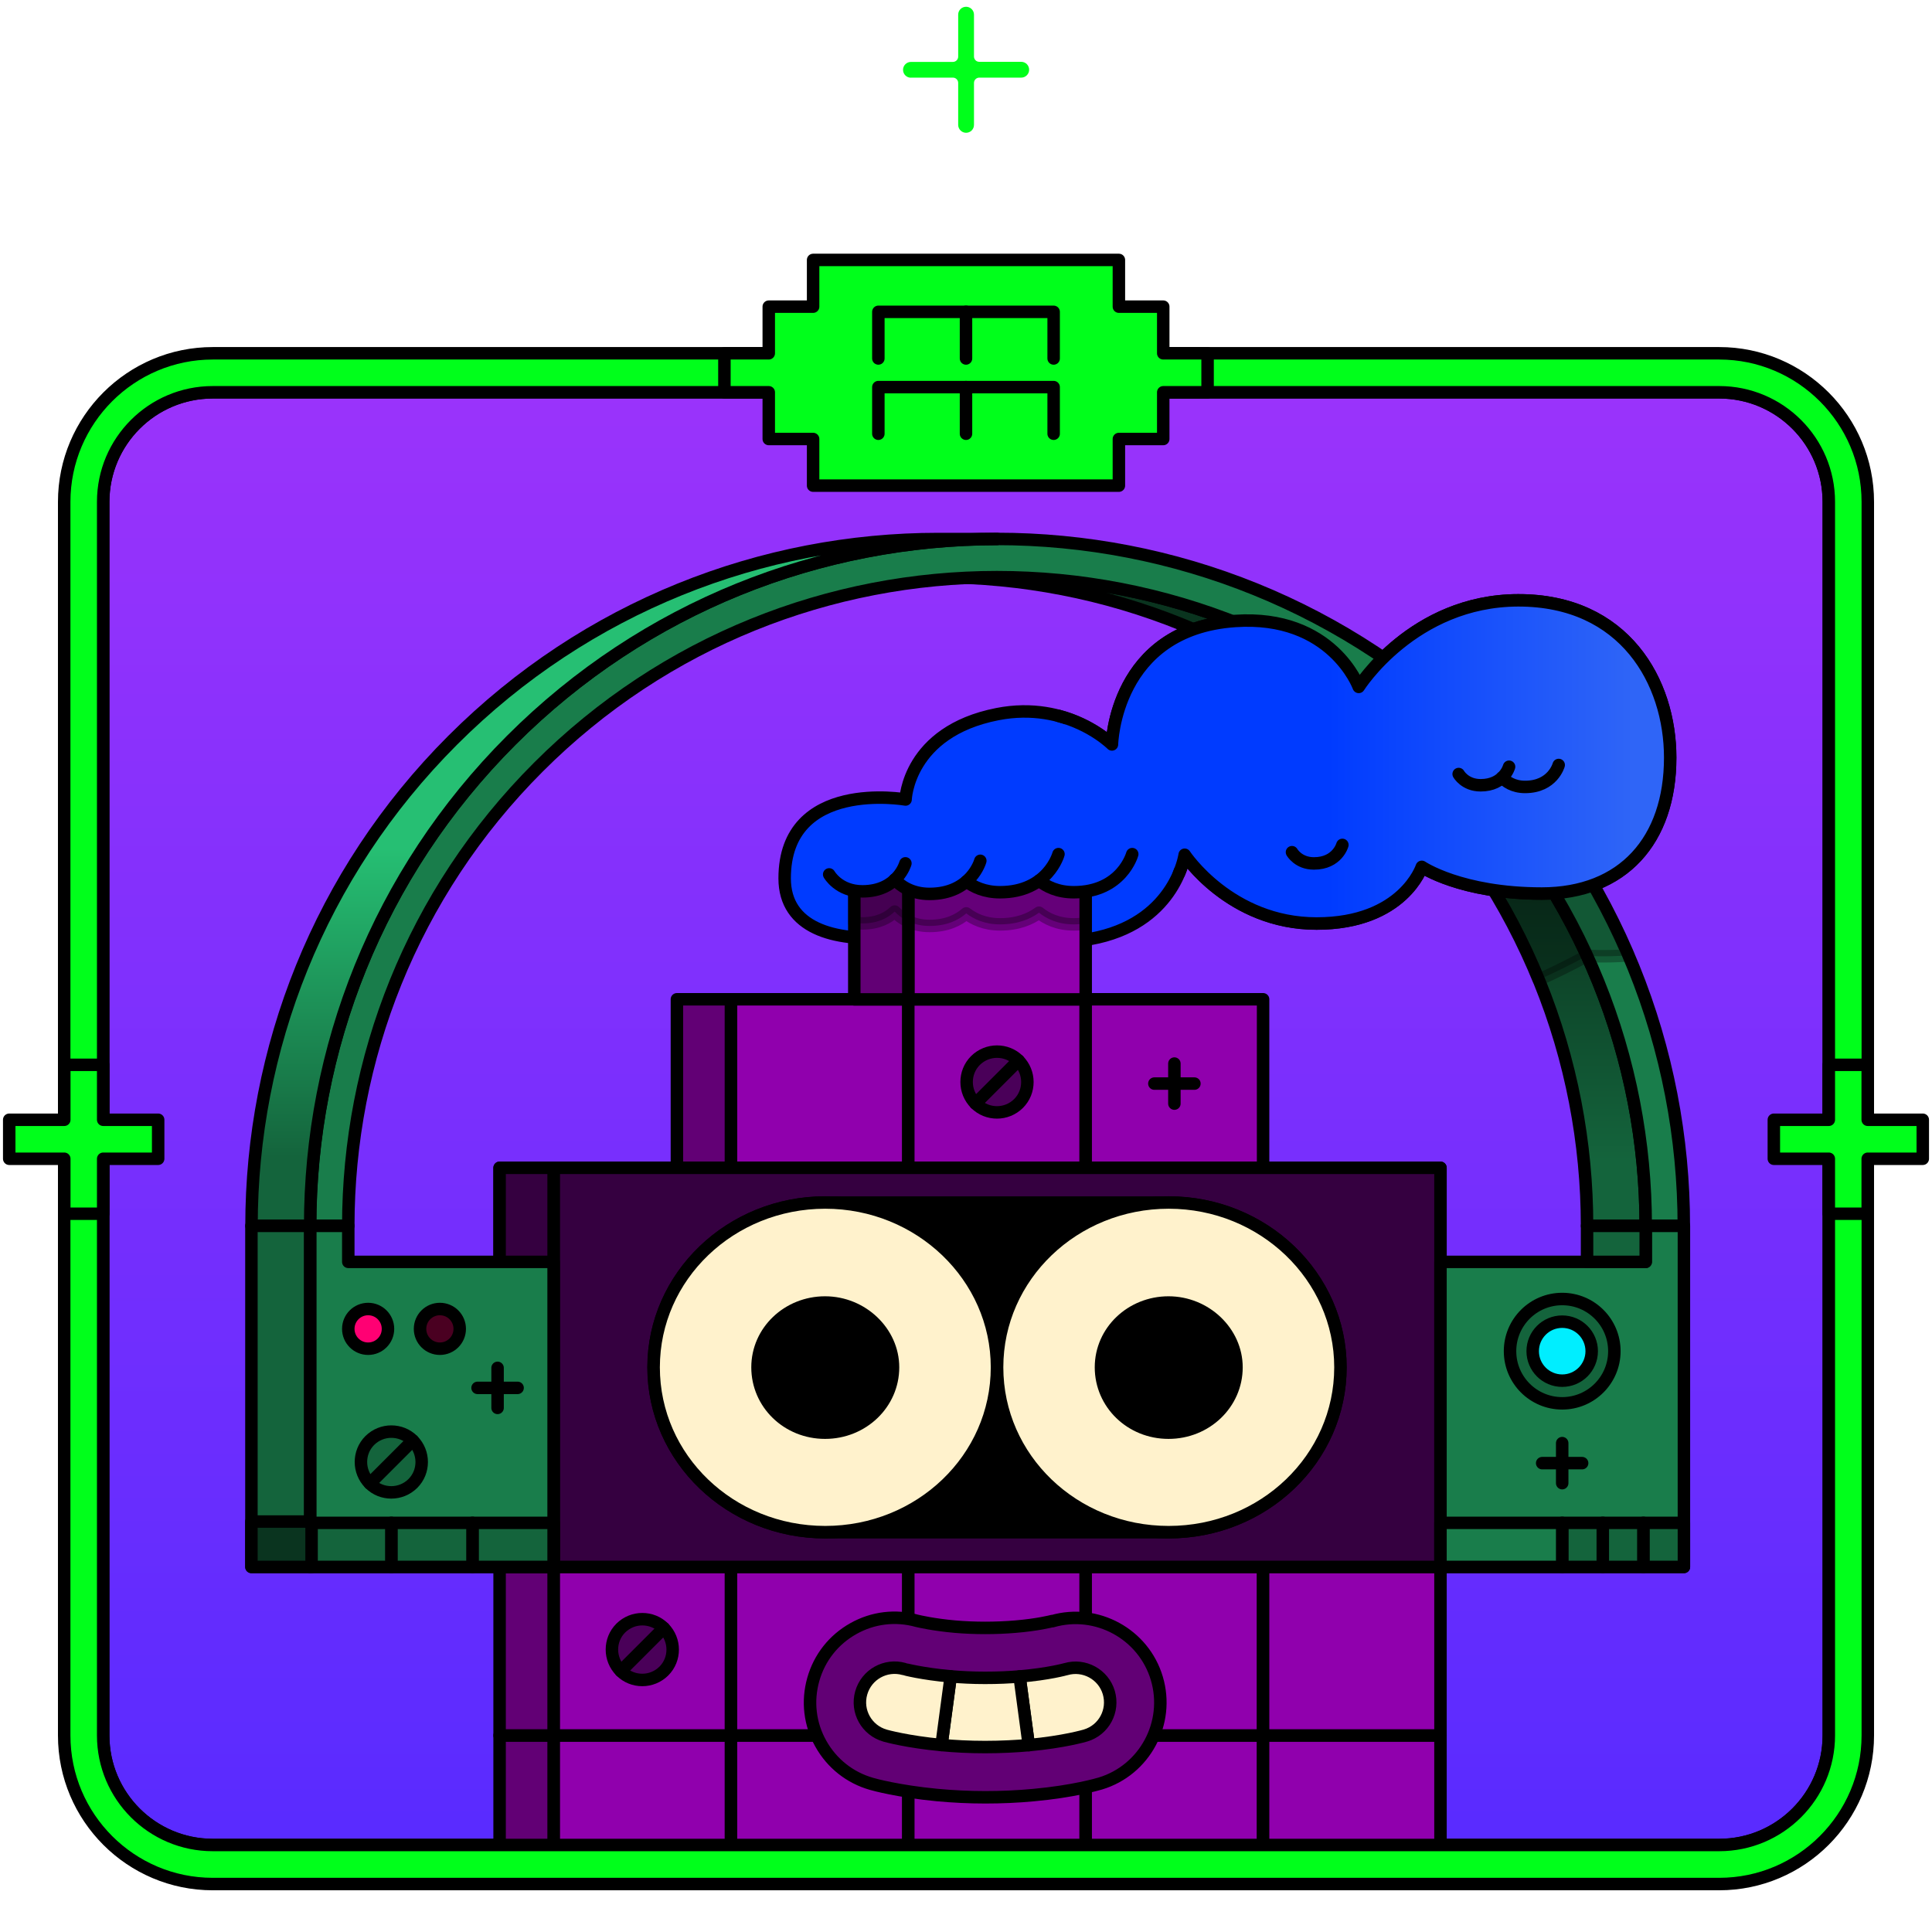<?xml version="1.0" encoding="UTF-8"?><svg id="GUIDES" xmlns="http://www.w3.org/2000/svg" xmlns:xlink="http://www.w3.org/1999/xlink" viewBox="0 0 220 220"><defs><style>.cls-1,.cls-2{fill:none;}.cls-3{fill:url(#linear-gradient);}.cls-3,.cls-4,.cls-2,.cls-5,.cls-6,.cls-7,.cls-8,.cls-9,.cls-10,.cls-11,.cls-12,.cls-13,.cls-14,.cls-15,.cls-16,.cls-17,.cls-18,.cls-19,.cls-20,.cls-21{stroke:#000;stroke-linecap:round;stroke-linejoin:round;stroke-width:1.42px;}.cls-5{opacity:.3;}.cls-22{clip-path:url(#clippath);}.cls-23,.cls-16{fill:#00ff1b;}.cls-24{fill:#003bff;}.cls-6{fill:#620075;}.cls-7{fill:#350040;}.cls-8{fill:#4a0021;}.cls-9{fill:#4a0059;}.cls-10{fill:#14643c;}.cls-11{fill:#0a341f;}.cls-12{fill:#9000ad;}.cls-13{fill:#197d4b;}.cls-14{fill:#fff2cc;}.cls-15{fill:#ff0073;}.cls-17{fill:#0ef;}.cls-18{fill:url(#linear-gradient-5);}.cls-19{fill:url(#linear-gradient-2);}.cls-20{fill:url(#linear-gradient-4);}.cls-21{fill:url(#linear-gradient-3);}</style><linearGradient id="linear-gradient" x1="110" y1="210.1" x2="110" y2="44.67" gradientUnits="userSpaceOnUse"><stop offset="0" stop-color="#592bff"/><stop offset="1" stop-color="#9a33fb"/></linearGradient><clipPath id="clippath"><path class="cls-1" d="M24.23,44.67H195.77c6.89,0,12.48,5.59,12.48,12.48V197.62c0,6.89-5.59,12.48-12.48,12.48H24.23c-6.89,0-12.48-5.59-12.48-12.48V57.15c0-6.89,5.59-12.48,12.48-12.48Z"/></clipPath><linearGradient id="linear-gradient-2" x1="147.12" y1="139.59" x2="147.12" y2="65.72" gradientUnits="userSpaceOnUse"><stop offset=".1" stop-color="#14643c"/><stop offset=".55" stop-color="#0a341f"/></linearGradient><linearGradient id="linear-gradient-3" x1="89.33" y1="87.78" x2="190.18" y2="87.78" gradientUnits="userSpaceOnUse"><stop offset=".44" stop-color="#003bff"/><stop offset=".94" stop-color="#2f65f7"/></linearGradient><linearGradient id="linear-gradient-4" x1="71.08" y1="139.59" x2="71.08" y2="61.38" gradientUnits="userSpaceOnUse"><stop offset=".1" stop-color="#14643c"/><stop offset=".55" stop-color="#26bf73"/></linearGradient><linearGradient id="linear-gradient-5" x1="120.53" y1="86.76" y2="86.76" xlink:href="#linear-gradient-3"/></defs><path class="cls-3" d="M24.23,44.67H195.77c6.89,0,12.48,5.59,12.48,12.48V197.62c0,6.89-5.59,12.48-12.48,12.48H24.23c-6.89,0-12.48-5.59-12.48-12.48V57.15c0-6.89,5.59-12.48,12.48-12.48Z"/><g class="cls-22"><g><path class="cls-19" d="M113.53,65.72c18.9,0,37.81,7.21,52.23,21.64,14.42,14.42,21.64,33.33,21.64,52.23h-6.68c0-18.91-7.21-37.81-21.64-52.23-14.42-14.42-33.33-21.64-52.23-21.64h6.68Z"/><path class="cls-21" d="M161.89,98.71s4.45,3.04,13.67,3.04,14.62-6.04,14.62-15.48c0-8.62-5.17-17.93-17.32-17.91-11.96,.03-18.15,9.86-18.15,9.86,0,0-3.03-8.26-14.06-7.51-13.76,.93-14.04,14.06-14.04,14.06,0,0-5-5.03-13.04-3.45-10.2,2-10.45,9.72-10.45,9.72,0,0-13.77-2.42-13.77,8.98,0,5.68,5.66,7.18,11.74,6.72,4.13-.31,9.58-3.32,9.58-3.32,0,0,5.53,5.34,14.37,3.32,8.85-2.03,9.86-9.4,9.86-9.4,0,0,5.16,7.83,15.02,7.83s11.98-6.45,11.98-6.45Z"/><g><rect class="cls-12" x="63.04" y="132.98" width="20.2" height="19.19"/><rect class="cls-12" x="83.24" y="132.98" width="20.2" height="19.19"/><rect class="cls-12" x="83.24" y="113.79" width="20.2" height="19.19"/><rect class="cls-12" x="103.43" y="132.98" width="20.2" height="19.19"/><rect class="cls-12" x="103.43" y="113.79" width="20.2" height="19.19"/><rect class="cls-12" x="103.43" y="94.61" width="20.2" height="19.19"/><rect class="cls-12" x="123.63" y="132.98" width="20.2" height="19.19"/><rect class="cls-12" x="123.63" y="113.79" width="20.2" height="19.19"/><rect class="cls-12" x="143.83" y="132.98" width="20.2" height="19.19"/></g><g><rect class="cls-12" x="63.04" y="197.62" width="20.2" height="19.19"/><rect class="cls-12" x="83.24" y="197.62" width="20.2" height="19.19"/><rect class="cls-12" x="103.43" y="197.62" width="20.2" height="19.19"/><rect class="cls-12" x="63.04" y="216.81" width="20.2" height="19.19"/><rect class="cls-12" x="63.04" y="178.43" width="20.2" height="19.19"/><rect class="cls-12" x="83.24" y="216.81" width="20.2" height="19.19"/><rect class="cls-12" x="83.24" y="178.43" width="20.2" height="19.19"/><rect class="cls-12" x="103.43" y="216.81" width="20.2" height="19.19"/><rect class="cls-12" x="103.43" y="178.43" width="20.2" height="19.19"/><rect class="cls-12" x="123.63" y="216.81" width="20.2" height="19.19"/><rect class="cls-12" x="123.63" y="197.62" width="20.2" height="19.19"/><rect class="cls-12" x="123.63" y="178.43" width="20.2" height="19.19"/><rect class="cls-12" x="143.83" y="216.81" width="20.2" height="19.19"/><rect class="cls-12" x="143.83" y="197.62" width="20.2" height="19.19"/><rect class="cls-12" x="143.83" y="178.43" width="20.2" height="19.19"/></g><g><rect class="cls-6" x="56.89" y="216.81" width="6.15" height="19.19"/><rect class="cls-6" x="56.89" y="197.62" width="6.15" height="19.19"/><rect class="cls-6" x="56.89" y="178.43" width="6.15" height="19.19"/></g><rect class="cls-6" x="56.89" y="132.98" width="6.15" height="19.19"/><rect class="cls-6" x="77.08" y="113.79" width="6.15" height="19.19"/><rect class="cls-6" x="97.28" y="94.61" width="6.15" height="19.19"/><g><path class="cls-6" d="M119.82,184.59c-.15,.04-1.68,.43-4.19,.64-2.26,.19-4.64,.19-6.87,0-2.47-.22-4.06-.6-4.33-.66-2.45-.68-5.03-.37-7.25,.88-2.25,1.26-3.87,3.31-4.57,5.79-.7,2.48-.4,5.08,.86,7.32,1.26,2.25,3.31,3.87,5.77,4.57,.3,.09,3.07,.85,7.45,1.27,1.82,.17,3.67,.26,5.5,.26s3.7-.08,5.49-.25c4.52-.41,7.31-1.23,7.62-1.32,5.06-1.53,7.94-6.9,6.43-11.97-1.5-5.05-6.84-7.97-11.9-6.51Z"/><path class="cls-14" d="M121.36,190.07s-1.93,.55-5.26,.83l1.05,7.82c4.01-.37,6.35-1.06,6.48-1.1,2.08-.63,3.24-2.81,2.63-4.89-.62-2.08-2.81-3.27-4.89-2.66Z"/><path class="cls-14" d="M112.18,191.06c-1.44,0-2.76-.07-3.92-.17l-1.05,7.82c1.46,.14,3.13,.23,4.97,.23s3.52-.09,4.97-.22l-1.05-7.82c-1.15,.1-2.46,.16-3.92,.16Z"/><path class="cls-14" d="M102.94,190.05c-2.09-.59-4.27,.62-4.87,2.72s.62,4.27,2.72,4.87c.14,.04,2.55,.71,6.42,1.07l1.05-7.82c-3.28-.29-5.3-.83-5.32-.84Z"/></g><path class="cls-5" d="M115.21,93.42l-11.78,2.03-6.15,1.06v8.56c.28,.05,.58,.08,.91,.08,1.8,0,2.95-.64,3.69-1.35,.33,.36,.84,.79,1.55,1.12,.63,.3,1.43,.52,2.41,.52,2,0,3.31-.67,4.19-1.43,.83,.63,2.07,1.25,3.84,1.25,2.01,0,3.43-.59,4.44-1.33,.82,.66,2.11,1.33,3.96,1.33,.49,0,.94-.04,1.36-.11v-11.72h-8.42Z"/><g><rect class="cls-7" x="63.04" y="132.98" width="100.99" height="45.45"/><g><path class="cls-4" d="M133.07,136.94h-39.11c-10.78,0-19.54,8.43-19.54,18.77s8.76,18.77,19.54,18.77h39.11c10.82,0,19.56-8.38,19.56-18.77s-8.74-18.77-19.56-18.77Z"/><g><g><path class="cls-14" d="M113.53,155.7c0,10.39-8.74,18.77-19.56,18.77s-19.54-8.38-19.54-18.77,8.76-18.77,19.54-18.77,19.56,8.43,19.56,18.77Z"/><path class="cls-4" d="M101.69,155.7c0,4.12-3.45,7.44-7.74,7.44s-7.69-3.32-7.69-7.44,3.47-7.38,7.69-7.38,7.74,3.36,7.74,7.38Z"/></g><g><path class="cls-14" d="M152.64,155.7c0,10.39-8.74,18.77-19.56,18.77s-19.54-8.38-19.54-18.77,8.76-18.77,19.54-18.77,19.56,8.43,19.56,18.77Z"/><path class="cls-4" d="M140.8,155.7c0,4.12-3.45,7.44-7.74,7.44s-7.69-3.32-7.69-7.44,3.47-7.38,7.69-7.38,7.74,3.36,7.74,7.38Z"/></g></g></g><rect class="cls-7" x="56.89" y="132.98" width="6.15" height="45.45"/></g><g><path class="cls-24" d="M94.42,99.57s1.08,1.93,3.78,1.93c1.8,0,2.95-.64,3.69-1.35,.63,.68,1.88,1.64,3.96,1.64s3.31-.67,4.19-1.43c.83,.63,2.07,1.25,3.84,1.25,2.01,0,3.43-.59,4.44-1.33,.82,.66,2.11,1.33,3.96,1.33,5.48,0,6.66-4.34,6.66-4.34v-9.86l-34.51,5.95v6.21Z"/><g><path class="cls-2" d="M94.42,99.57s1.08,1.93,3.78,1.93c4.03,0,4.9-3.19,4.9-3.19"/><path class="cls-2" d="M101.88,100.16c.63,.68,1.9,1.63,3.96,1.63,4.77,0,5.79-3.77,5.79-3.77"/><path class="cls-2" d="M110.04,100.37c.83,.63,2.08,1.23,3.83,1.23,5.48,0,6.66-4.34,6.66-4.34"/><path class="cls-2" d="M118.32,100.28c.82,.66,2.11,1.32,3.95,1.32,5.48,0,6.66-4.34,6.66-4.34"/></g></g><path class="cls-13" d="M187.4,139.59c0-18.91-7.21-37.81-21.64-52.23-14.42-14.42-33.33-21.64-52.23-21.64s-37.81,7.21-52.23,21.64c-14.42,14.42-21.64,33.33-21.64,52.23h-4.35c0-20.02,7.64-40.03,22.91-55.31,15.27-15.27,35.29-22.91,55.3-22.91s40.03,7.64,55.31,22.91c15.27,15.27,22.91,35.29,22.91,55.31h-4.35Z"/><polygon class="cls-13" points="39.66 143.69 39.66 139.59 35.32 139.59 35.32 178.43 63.04 178.43 63.04 143.69 39.66 143.69"/><polygon class="cls-13" points="187.4 139.59 187.4 143.69 164.03 143.69 164.03 178.43 187.4 178.43 191.75 178.43 191.75 139.59 187.4 139.59"/><circle class="cls-15" cx="41.92" cy="151.32" r="2.26"/><circle class="cls-8" cx="50.09" cy="151.32" r="2.26"/><g><line class="cls-2" x1="54.38" y1="158.04" x2="58.94" y2="158.04"/><line class="cls-2" x1="56.66" y1="155.76" x2="56.66" y2="160.32"/></g><g><path class="cls-10" d="M47.01,164.03c-.68-.68-1.56-1.01-2.45-1.01s-1.77,.34-2.45,1.01c-.68,.68-1.01,1.56-1.01,2.45s.34,1.77,1.01,2.45c.68,.68,1.56,1.01,2.45,1.01s1.77-.34,2.45-1.01c.68-.68,1.01-1.56,1.01-2.45s-.34-1.77-1.01-2.45Z"/><line class="cls-2" x1="47.01" y1="164.03" x2="42.11" y2="168.93"/></g><g><rect class="cls-10" x="53.8" y="173.41" width="9.24" height="5.02"/><rect class="cls-10" x="44.56" y="173.41" width="9.24" height="5.02"/><rect class="cls-10" x="35.32" y="173.41" width="9.24" height="5.02"/></g><g><line class="cls-2" x1="175.61" y1="166.61" x2="180.16" y2="166.61"/><line class="cls-2" x1="177.89" y1="164.33" x2="177.89" y2="168.89"/></g><g><line class="cls-2" x1="131.45" y1="123.39" x2="136.01" y2="123.39"/><line class="cls-2" x1="133.73" y1="121.11" x2="133.73" y2="125.67"/></g><g><path class="cls-9" d="M115.98,120.76c-.68-.68-1.56-1.01-2.45-1.01s-1.77,.34-2.45,1.01c-.68,.68-1.01,1.56-1.01,2.45s.34,1.77,1.01,2.45c.68,.68,1.56,1.01,2.45,1.01s1.77-.34,2.45-1.01c.68-.68,1.01-1.56,1.01-2.45s-.34-1.77-1.01-2.45Z"/><line class="cls-2" x1="115.98" y1="120.76" x2="111.08" y2="125.66"/></g><g><path class="cls-9" d="M75.59,185.39c-.68-.68-1.56-1.01-2.45-1.01s-1.77,.34-2.45,1.01c-.68,.68-1.01,1.56-1.01,2.45s.34,1.77,1.01,2.45c.68,.68,1.56,1.01,2.45,1.01s1.77-.34,2.45-1.01c.68-.68,1.01-1.56,1.01-2.45s-.34-1.77-1.01-2.45Z"/><line class="cls-2" x1="75.59" y1="185.39" x2="70.69" y2="190.29"/></g><g><rect class="cls-10" x="187.13" y="173.41" width="4.62" height="5.02"/><rect class="cls-10" x="182.51" y="173.41" width="4.62" height="5.02"/><rect class="cls-10" x="177.89" y="173.41" width="4.62" height="5.02"/></g><g><circle class="cls-10" cx="177.89" cy="153.86" r="5.94"/><circle class="cls-17" cx="177.89" cy="153.86" r="3.36"/></g><path class="cls-20" d="M113.53,61.38c-20.02,0-40.03,7.64-55.3,22.91-15.27,15.27-22.91,35.29-22.91,55.31h-6.68c0-20.02,7.64-40.04,22.91-55.31,15.27-15.27,35.29-22.91,55.3-22.91h6.68Z"/><rect class="cls-10" x="28.63" y="139.59" width="6.68" height="38.84"/><rect class="cls-10" x="180.72" y="139.59" width="6.68" height="4.1"/><rect class="cls-11" x="28.63" y="173.26" width="6.85" height="5.17"/><rect class="cls-13" x="164.03" y="173.41" width="13.86" height="5.02"/><path class="cls-5" d="M168.55,84.01l-10.7,2.17c.41,.39,.83,.77,1.23,1.18,7.15,7.15,12.52,15.4,16.12,24.2,1.58-.69,3.42-1.58,5.51-2.72,0,0,1.89,.15,4.71-.05-3.81-8.9-9.32-17.24-16.59-24.51-.09-.09-.19-.18-.29-.27Z"/><g><path class="cls-18" d="M134.26,99.44c.52-1.23,.64-2.11,.64-2.11,0,0,5.16,7.83,15.02,7.83s11.98-6.45,11.98-6.45c0,0,4.45,3.04,13.67,3.04s14.62-6.04,14.62-15.48c0-8.62-5.17-17.93-17.32-17.91-11.96,.03-18.15,9.86-18.15,9.86,0,0-3.03-8.26-14.06-7.51-13.76,.93-14.04,14.06-14.04,14.06,0,0-2.21-2.23-6.07-3.25"/><g><path class="cls-2" d="M166.1,88.14s.71,1.28,2.5,1.28c2.67,0,3.24-2.11,3.24-2.11"/><path class="cls-2" d="M171.04,88.53c.42,.45,1.25,1.08,2.62,1.08,3.16,0,3.83-2.5,3.83-2.5"/></g><path class="cls-2" d="M147.12,97.04s.71,1.28,2.5,1.28c2.67,0,3.24-2.11,3.24-2.11"/></g></g></g><path class="cls-16" d="M195.77,40.23H24.23c-9.33,0-16.92,7.59-16.92,16.92V197.62c0,9.33,7.59,16.92,16.92,16.92H195.77c9.33,0,16.92-7.59,16.92-16.92V57.15c0-9.33-7.59-16.92-16.92-16.92Zm12.48,157.38c0,6.89-5.59,12.48-12.48,12.48H24.23c-6.89,0-12.48-5.59-12.48-12.48V57.15c0-6.89,5.59-12.48,12.48-12.48H195.77c6.89,0,12.48,5.59,12.48,12.48V197.62Z"/><path class="cls-23" d="M103.73,8.84h4.78c.33,0,.6,.27,.6,.6v4.78c0,.49,.4,.9,.9,.9s.9-.4,.9-.9v-4.78c0-.33,.27-.6,.6-.6h4.78c.49,0,.9-.4,.9-.9s-.4-.9-.9-.9h-4.78c-.33,0-.6-.27-.6-.6V1.67c0-.49-.4-.9-.9-.9s-.9,.4-.9,.9V6.45c0,.33-.27,.6-.6,.6h-4.78c-.49,0-.9,.4-.9,.9s.4,.9,.9,.9Z"/><polygon class="cls-16" points="127.41 55.3 127.41 49.99 132.46 49.99 132.46 44.67 137.51 44.67 137.51 40.23 132.46 40.23 132.46 34.92 127.41 34.92 127.41 29.6 92.59 29.6 92.59 34.92 87.54 34.92 87.54 40.23 82.49 40.23 82.49 44.67 87.54 44.67 87.54 49.99 92.59 49.99 92.59 55.3 127.41 55.3"/><g><g><polyline class="cls-2" points="100.02 49.39 100.02 44.08 119.98 44.08 119.98 49.39"/><line class="cls-2" x1="110" y1="44.08" x2="110" y2="49.39"/></g><g><polyline class="cls-2" points="100.02 40.82 100.02 35.51 119.98 35.51 119.98 40.82"/><line class="cls-2" x1="110" y1="35.51" x2="110" y2="40.82"/></g></g><g><polygon class="cls-16" points="218.95 127.51 212.68 127.51 212.68 121.25 208.25 121.25 208.25 127.51 201.99 127.51 201.99 131.95 208.25 131.95 208.25 138.21 212.68 138.21 212.68 131.95 218.95 131.95 218.95 127.51"/><polygon class="cls-16" points="18.01 127.51 11.75 127.51 11.75 121.25 7.32 121.25 7.32 127.51 1.05 127.51 1.05 131.95 7.32 131.95 7.32 138.21 11.75 138.21 11.75 131.95 18.01 131.95 18.01 127.51"/></g></svg>